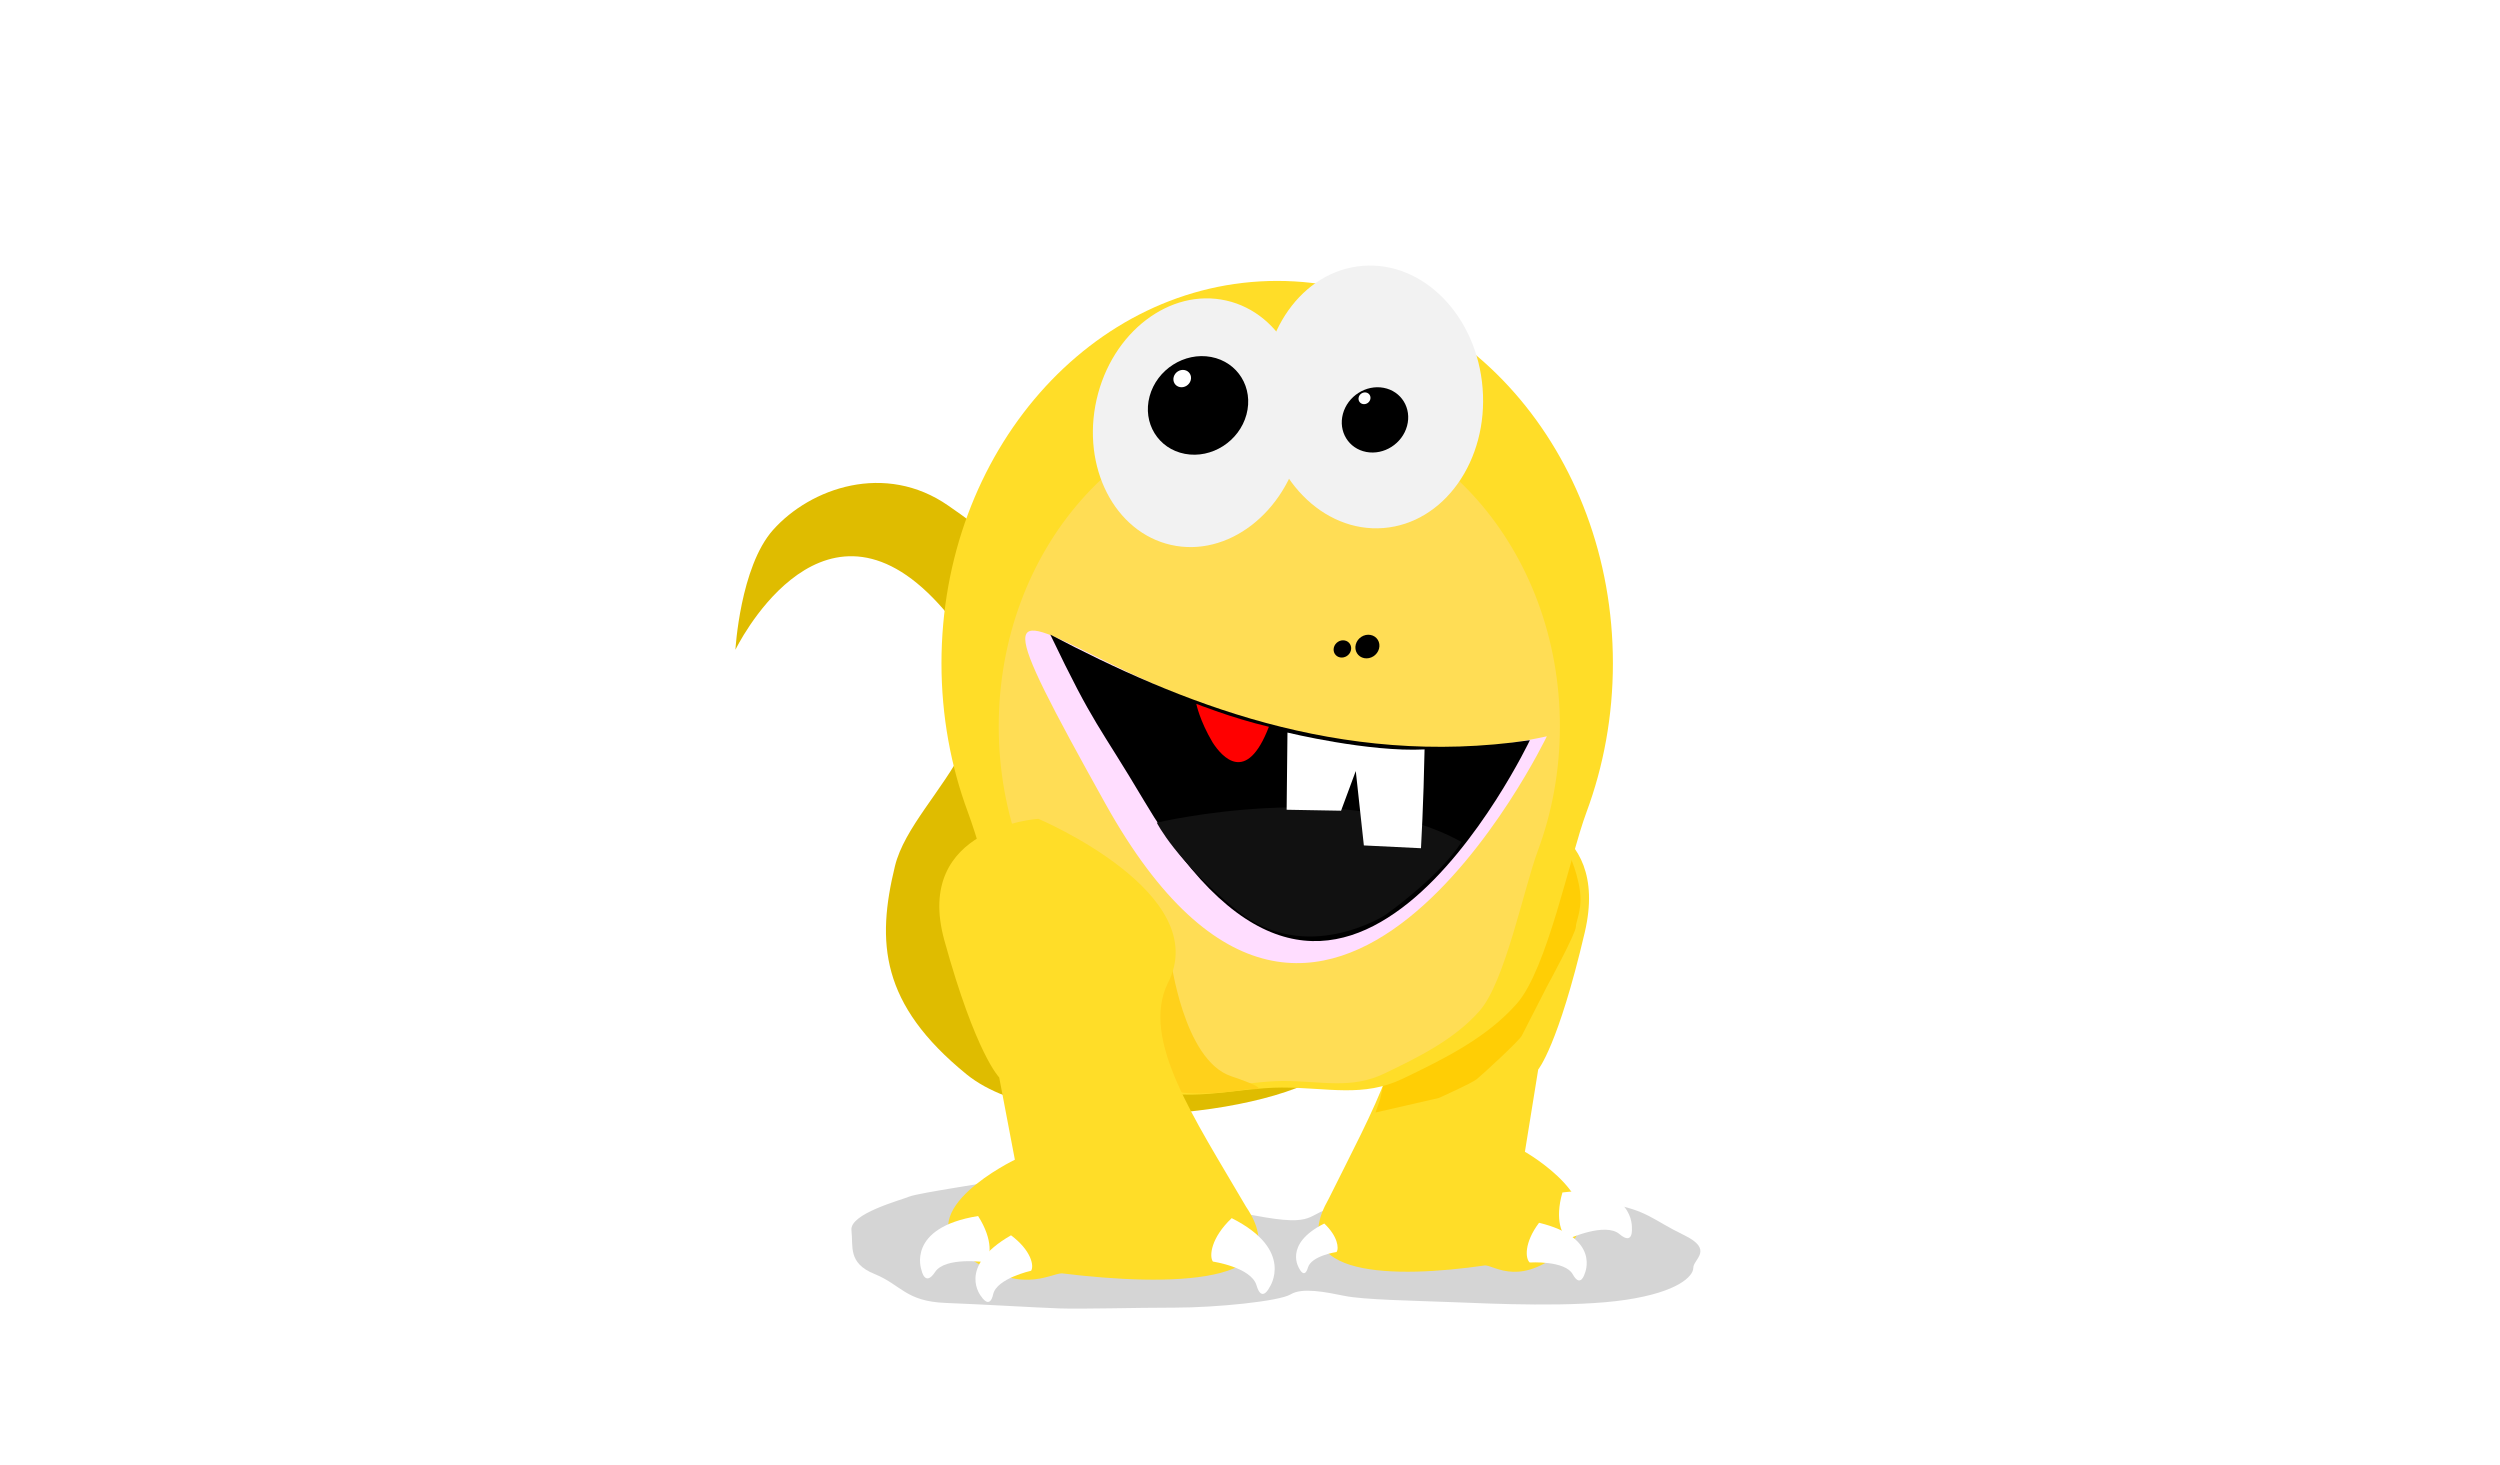 <?xml version="1.0" encoding="UTF-8" standalone="no"?>
<!-- Created with Inkscape (http://www.inkscape.org/) -->

<svg
   xmlns:dc="http://purl.org/dc/elements/1.1/"
   xmlns:cc="http://creativecommons.org/ns#"
   xmlns:rdf="http://www.w3.org/1999/02/22-rdf-syntax-ns#"
   xmlns:svg="http://www.w3.org/2000/svg"
   xmlns="http://www.w3.org/2000/svg"
   xmlns:xlink="http://www.w3.org/1999/xlink"
   xmlns:sodipodi="http://sodipodi.sourceforge.net/DTD/sodipodi-0.dtd"
   xmlns:inkscape="http://www.inkscape.org/namespaces/inkscape"
   width="1024"
   height="600"
   id="svg2985"
   version="1.1"
   inkscape:version="0.48.3.1 r9886"
   sodipodi:docname="osoGordo_original.svg"
   inkscape:export-filename="/home/diego/Mis producciones/juego/pics/osoGordo_original.png"
   inkscape:export-xdpi="90"
   inkscape:export-ydpi="90">
  <defs
     id="defs2987">
    <linearGradient
       id="linearGradient4566">
      <stop
         style="stop-color:#931be4;stop-opacity:1;"
         offset="0"
         id="stop4568" />
      <stop
         style="stop-color:#000000;stop-opacity:1;"
         offset="1"
         id="stop4570" />
    </linearGradient>
    <filter
       id="filter4347"
       inkscape:label="Drop Shadow"
       color-interpolation-filters="sRGB">
      <feFlood
         id="feFlood4349"
         flood-opacity="0.465"
         flood-color="rgb(0,0,0)"
         result="flood" />
      <feComposite
         id="feComposite4351"
         in2="SourceGraphic"
         in="flood"
         operator="in"
         result="composite1" />
      <feGaussianBlur
         id="feGaussianBlur4353"
         stdDeviation="1"
         result="blur" />
      <feOffset
         id="feOffset4355"
         dx="0.7"
         dy="1.2"
         result="offset" />
      <feComposite
         id="feComposite4357"
         in2="offset"
         in="SourceGraphic"
         operator="over"
         result="composite2" />
    </filter>
    <filter
       color-interpolation-filters="sRGB"
       id="filter4347-9"
       inkscape:label="Drop Shadow">
      <feFlood
         id="feFlood4349-7"
         flood-opacity="0.465"
         flood-color="rgb(0,0,0)"
         result="flood" />
      <feComposite
         id="feComposite4351-4"
         in2="SourceGraphic"
         in="flood"
         operator="in"
         result="composite1" />
      <feGaussianBlur
         id="feGaussianBlur4353-1"
         stdDeviation="1"
         result="blur" />
      <feOffset
         id="feOffset4355-5"
         dx="0.7"
         dy="1.2"
         result="offset" />
      <feComposite
         id="feComposite4357-5"
         in2="offset"
         in="SourceGraphic"
         operator="over"
         result="composite2" />
    </filter>
    <filter
       color-interpolation-filters="sRGB"
       id="filter4347-1"
       inkscape:label="Drop Shadow">
      <feFlood
         id="feFlood4349-9"
         flood-opacity="0.465"
         flood-color="rgb(0,0,0)"
         result="flood" />
      <feComposite
         id="feComposite4351-2"
         in2="SourceGraphic"
         in="flood"
         operator="in"
         result="composite1" />
      <feGaussianBlur
         id="feGaussianBlur4353-2"
         stdDeviation="1"
         result="blur" />
      <feOffset
         id="feOffset4355-7"
         dx="0.7"
         dy="1.2"
         result="offset" />
      <feComposite
         id="feComposite4357-6"
         in2="offset"
         in="SourceGraphic"
         operator="over"
         result="composite2" />
    </filter>
    <linearGradient
       inkscape:collect="always"
       xlink:href="#linearGradient4566"
       id="linearGradient4572"
       x1="529.362"
       y1="715.197"
       x2="526.829"
       y2="360.6"
       gradientUnits="userSpaceOnUse"
       gradientTransform="matrix(1.061,0,0,1.061,-18.565,49.621)" />
    <linearGradient
       inkscape:collect="always"
       xlink:href="#linearGradient4566"
       id="linearGradient4582"
       x1="0"
       y1="351.736"
       x2="182.364"
       y2="351.736"
       gradientUnits="userSpaceOnUse"
       gradientTransform="matrix(1.061,0,0,1.061,-18.565,49.621)" />
    <linearGradient
       inkscape:collect="always"
       xlink:href="#linearGradient4566-6"
       id="linearGradient4582-0"
       x1="0"
       y1="351.736"
       x2="182.364"
       y2="351.736"
       gradientUnits="userSpaceOnUse" />
    <linearGradient
       id="linearGradient4566-6">
      <stop
         style="stop-color:#931be4;stop-opacity:1;"
         offset="0"
         id="stop4568-2" />
      <stop
         style="stop-color:#000000;stop-opacity:1;"
         offset="1"
         id="stop4570-9" />
    </linearGradient>
    <linearGradient
       inkscape:collect="always"
       xlink:href="#linearGradient4566-6"
       id="linearGradient4626"
       x1="1081.52"
       y1="-148.499"
       x2="30.394"
       y2="750.657"
       gradientUnits="userSpaceOnUse"
       gradientTransform="matrix(1.061,0,0,1.061,-18.565,49.621)" />
    <linearGradient
       inkscape:collect="always"
       xlink:href="#linearGradient4566-4"
       id="linearGradient4582-3"
       x1="0"
       y1="351.736"
       x2="182.364"
       y2="351.736"
       gradientUnits="userSpaceOnUse"
       gradientTransform="matrix(1.061,0,0,1.061,-18.565,49.621)" />
    <linearGradient
       id="linearGradient4566-4">
      <stop
         style="stop-color:#931be4;stop-opacity:1;"
         offset="0"
         id="stop4568-9" />
      <stop
         style="stop-color:#000000;stop-opacity:1;"
         offset="1"
         id="stop4570-5" />
    </linearGradient>
    <linearGradient
       y2="361.336"
       x2="233.565"
       y1="351.736"
       x1="0"
       gradientTransform="matrix(-1.061,0,0,1.061,1081.028,50.341)"
       gradientUnits="userSpaceOnUse"
       id="linearGradient4643"
       xlink:href="#linearGradient4566-4"
       inkscape:collect="always" />
    <filter
       color-interpolation-filters="sRGB"
       inkscape:collect="always"
       id="filter3897"
       x="-0.102"
       width="1.204"
       y="-0.095"
       height="1.19">
      <feGaussianBlur
         inkscape:collect="always"
         stdDeviation="2.455"
         id="feGaussianBlur3899" />
    </filter>
    <filter
       color-interpolation-filters="sRGB"
       inkscape:collect="always"
       id="filter3947">
      <feGaussianBlur
         inkscape:collect="always"
         stdDeviation="1.499"
         id="feGaussianBlur3949" />
    </filter>
    <filter
       color-interpolation-filters="sRGB"
       inkscape:collect="always"
       id="filter3969"
       x="-0.084"
       width="1.168"
       y="-0.223"
       height="1.446">
      <feGaussianBlur
         inkscape:collect="always"
         stdDeviation="12.704"
         id="feGaussianBlur3971" />
    </filter>
  </defs>
  <sodipodi:namedview
     id="base"
     pagecolor="#ffffff"
     bordercolor="#666666"
     borderopacity="1.0"
     inkscape:pageopacity="0.0"
     inkscape:pageshadow="2"
     inkscape:zoom="0.83331485"
     inkscape:cx="524.18402"
     inkscape:cy="288.93102"
     inkscape:current-layer="g4153-1-0"
     inkscape:document-units="px"
     showgrid="false"
     inkscape:window-width="1278"
     inkscape:window-height="727"
     inkscape:window-x="0"
     inkscape:window-y="25"
     inkscape:window-maximized="1" />
  <g
     id="layer1"
     inkscape:label="Layer 1"
     inkscape:groupmode="layer"
     transform="translate(0,-168)">
    <path
       style="opacity:0.404;fill:#000000;fill-opacity:1;stroke:none;filter:url(#filter3969)"
       d="m 413.523,494.477 c -3.302,2.476 -36.317,14.032 -40.444,18.159 -4.127,4.127 -25.587,18.159 -24.762,35.492 0.825,17.333 -1.651,34.667 9.905,46.222 11.556,11.556 13.206,28.889 30.54,30.54 17.333,1.651 38.794,4.952 48.698,5.778 9.905,0.825 32.19,-0.825 49.524,-0.825 17.333,0 44.571,-6.603 49.524,-14.032 4.952,-7.429 14.857,-2.476 23.111,1.651 8.254,4.127 28.889,4.952 46.222,6.603 17.333,1.651 52,5.778 74.286,-2.476 22.286,-8.254 28.889,-24.762 28.889,-33.841 0,-9.079 9.079,-18.984 -4.127,-34.667 -13.206,-15.683 -15.683,-26.413 -32.19,-33.016 -16.508,-6.603 -33.841,-14.032 -52,-10.73 -18.159,3.302 -50.349,7.429 -64.381,14.032 -14.032,6.603 -7.429,22.286 -35.492,9.079 -28.063,-13.206 -47.873,-19.809 -54.476,-23.936 -6.603,-4.127 -52,-15.683 -52.825,-14.032 z"
       id="path3951"
       inkscape:connector-curvature="0"
       transform="matrix(0.956,0,0,0.388,15.759,459.227)" />
    <path
       style="fill:#ffdd28;fill-opacity:1;stroke:none"
       d="m 616.428,500.139 c 0,0 43.588,3.21 32.691,49.754 -10.897,46.544 -19.07,56.173 -19.07,56.173 l -5.448,33.704 c 0,0 36.777,20.864 17.708,38.519 -19.07,17.655 -29.967,8.025 -34.053,8.025 -36.887,5.362 -82.495,5.025 -64.019,-27.284 18.172,-36.662 36.648,-68.408 27.242,-91.482 -16.345,-36.914 44.95,-67.408 44.95,-67.408 z"
       id="path3784"
       inkscape:connector-curvature="0"
       sodipodi:nodetypes="csccscccc" />
    <path
       style="fill:#ffce05;fill-opacity:1;stroke:none;filter:url(#filter3947)"
       d="m 590.158,574.445 -2.889,13.619 -2.063,6.19 28.889,-7.016 c 0,0 14.857,-7.016 17.333,-9.079 2.476,-2.063 19.397,-18.571 20.635,-21.048 1.238,-2.476 11.556,-23.936 11.556,-23.936 0,0 13.206,-25.587 13.206,-28.889 0,-3.302 3.714,-9.079 1.238,-21.048 -2.476,-11.968 -6.19,-17.333 -6.19,-17.333 0,0 -9.079,12.794 -9.492,14.444 -0.413,1.651 -8.667,41.27 -21.46,54.889 -12.794,13.619 -28.063,25.587 -31.365,28.063 -3.302,2.476 -19.397,11.143 -19.397,11.143 z"
       id="path3901"
       inkscape:connector-curvature="0"
       transform="matrix(0.896,0,0,0.846,39.057,120.947)" />
    <path
       style="fill:#dfbc00;fill-opacity:1;stroke:none"
       d="m 547.681,603.542 c -16.174,19.851 -116.484,33.234 -151.797,4.485 -35.313,-28.749 -36.904,-54.113 -29.308,-85.282 7.596,-31.17 62.8,-61.589 15.547,-109.86 -47.253,-48.271 -80.897,21.263 -80.897,21.263 0,0 1.933,-33.957 15.418,-49.088 15.356,-17.229 45.959,-27.926 71.802,-9.935 25.844,17.991 65.397,46.698 48.303,110.112 -12.012,44.564 121.561,-2.627 142.602,42.264 11.442,24.412 -31.671,76.041 -31.671,76.041 z"
       id="path4079"
       inkscape:connector-curvature="0"
       sodipodi:nodetypes="cssscssssc" />
    <path
       style="fill:#ffdd28;fill-opacity:1;fill-rule:evenodd;stroke:none"
       d="m 660.647,439.666 c 0,21.623 -3.848,42.222 -10.806,60.959 -6.958,18.736 -16.072,64.257 -28.514,78.427 -12.442,14.17 -30.122,22.773 -46.574,30.697 -16.451,7.925 -30.719,3.713 -49.705,3.713 -18.986,0 -40.893,7.077 -57.344,-0.848 -16.451,-7.925 -28.402,-19.392 -40.844,-33.562 -12.442,-14.17 -23.466,-59.691 -30.424,-78.427 -6.958,-18.736 -10.806,-39.336 -10.806,-60.959 0,-21.623 3.848,-42.222 10.806,-60.959 6.958,-18.736 17.027,-35.609 29.469,-49.779 12.442,-14.17 27.257,-25.637 43.709,-33.562 16.451,-7.925 34.539,-12.307 53.525,-12.307 18.986,0 37.073,4.382 53.525,12.307 16.451,7.925 31.267,19.392 43.709,33.562 12.442,14.17 22.511,31.043 29.469,49.779 6.958,18.736 10.806,39.336 10.806,60.959 z"
       id="path2993"
       inkscape:connector-curvature="0"
       sodipodi:nodetypes="sssssssssssssssss" />
    <path
       style="fill:#ffdd55;fill-opacity:1;fill-rule:evenodd;stroke:none"
       d="m 638.934,465.516 c 0,18.072 -3.216,35.289 -9.032,50.949 -5.816,15.66 -13.433,53.706 -23.832,65.549 -10.399,11.843 -25.176,19.033 -38.926,25.657 -13.75,6.624 -25.675,3.103 -41.543,3.103 -15.868,0 -34.178,5.915 -47.928,-0.709 -13.75,-6.623 -23.738,-16.208 -34.137,-28.051 -10.399,-11.843 -19.613,-49.889 -25.428,-65.549 -5.816,-15.66 -9.032,-32.877 -9.032,-50.949 0,-18.072 3.216,-35.289 9.032,-50.949 5.816,-15.66 14.231,-29.762 24.63,-41.606 10.399,-11.843 22.782,-21.428 36.532,-28.051 13.75,-6.623 28.867,-10.286 44.736,-10.286 15.868,0 30.986,3.663 44.736,10.286 13.75,6.624 26.133,16.208 36.532,28.051 10.399,11.843 18.815,25.946 24.63,41.606 5.816,15.66 9.032,32.877 9.032,50.949 z"
       id="path2993-9"
       inkscape:connector-curvature="0"
       sodipodi:nodetypes="sssssssssssssssss" />
    <path
       style="fill:#ffd11b;fill-opacity:1;stroke:none;filter:url(#filter3897)"
       d="m 469.654,482.998 c 0,0 5.778,46.635 27.651,54.063 21.873,7.428 8.667,5.778 8.667,5.778 0,0 -28.889,5.365 -40.444,-0.825 -11.556,-6.19 -12.794,-21.873 -13.206,-25.587 -0.413,-3.714 0.413,-28.889 0.825,-30.54 0.413,-1.651 16.508,-2.889 16.508,-2.889 z"
       id="path3891"
       inkscape:connector-curvature="0"
       transform="matrix(0.896,0,0,0.896,58.655,127.596)" />
    <path
       style="fill:#ffdd28;fill-opacity:1;stroke:none"
       d="m 425.321,503.388 c 0,0 -51.359,3.21 -38.519,49.754 12.84,46.544 22.469,56.173 22.469,56.173 l 6.42,33.704 c 0,0 -43.334,20.864 -20.864,38.519 22.469,17.654 35.309,8.025 40.124,8.025 43.464,5.362 97.202,5.025 75.433,-27.284 -21.412,-36.662 -43.182,-68.408 -32.099,-91.482 19.259,-36.914 -52.964,-67.408 -52.964,-67.408 z"
       id="path3784-7"
       inkscape:connector-curvature="0"
       sodipodi:nodetypes="csccscccc" />
    <path
       style="fill:#f2f2f2;fill-opacity:1;stroke:none"
       d="m 607.279,327.062 c 1.165,14.828 -2.801,28.647 -10.155,39.002 -7.354,10.355 -18.095,17.246 -30.481,18.219 -12.386,0.973 -24.071,-4.157 -32.951,-13.237 -8.88,-9.08 -14.955,-22.11 -16.119,-36.938 -1.165,-14.828 2.801,-28.647 10.155,-39.002 7.354,-10.355 18.095,-17.246 30.481,-18.219 12.386,-0.973 24.071,4.157 32.951,13.237 8.88,9.08 14.955,22.11 16.119,36.938 z"
       id="path3804"
       inkscape:connector-curvature="0"
       sodipodi:nodetypes="sssssssss" />
    <path
       style="fill:#f2f2f2;fill-opacity:1;stroke:none"
       d="m 532.761,350.596 c -3.123,13.82 -10.63,25.275 -20.242,32.622 -9.612,7.347 -21.329,10.587 -32.873,7.979 -11.544,-2.609 -20.729,-10.572 -26.248,-21.339 -5.518,-10.766 -7.37,-24.336 -4.247,-38.156 3.123,-13.82 10.63,-25.275 20.242,-32.622 9.612,-7.347 21.329,-10.587 32.873,-7.979 11.544,2.609 20.729,10.572 26.248,21.339 5.518,10.766 7.37,24.336 4.247,38.156 z"
       id="path3804-3"
       inkscape:connector-curvature="0"
       sodipodi:nodetypes="sssssssss" />
    <path
       style="fill:#000000;fill-opacity:1;stroke:none"
       d="m 576.329,342.466 c -0.981,3.628 -3.34,6.634 -6.36,8.563 -3.02,1.929 -6.701,2.779 -10.328,2.094 -3.627,-0.685 -6.513,-2.775 -8.247,-5.601 -1.734,-2.826 -2.316,-6.388 -1.334,-10.016 0.981,-3.628 3.34,-6.634 6.36,-8.563 3.02,-1.929 6.701,-2.779 10.328,-2.094 3.627,0.685 6.513,2.775 8.247,5.601 1.734,2.826 2.316,6.388 1.334,10.016 z"
       id="path3804-3-6"
       inkscape:connector-curvature="0"
       sodipodi:nodetypes="sssssssss" />
    <path
       style="fill:#000000;fill-opacity:1;stroke:none"
       d="m 510.552,337.803 c -1.482,5.479 -5.044,10.02 -9.605,12.933 -4.561,2.913 -10.121,4.197 -15.599,3.163 -5.478,-1.034 -9.836,-4.191 -12.455,-8.46 -2.619,-4.268 -3.497,-9.648 -2.015,-15.127 1.482,-5.479 5.044,-10.02 9.605,-12.933 4.561,-2.913 10.121,-4.197 15.599,-3.163 5.478,1.034 9.836,4.191 12.455,8.46 2.619,4.268 3.497,9.648 2.015,15.127 z"
       id="path3804-3-6-2"
       inkscape:connector-curvature="0"
       sodipodi:nodetypes="sssssssss" />
    <path
       style="fill:#ffddff;fill-opacity:1;stroke:none"
       d="M 633.592,469.588 C 469.061,505.594 362.816,335.729 452.799,497.243 542.782,658.758 633.592,469.588 633.592,469.588 z"
       id="path3861"
       inkscape:connector-curvature="0"
       sodipodi:nodetypes="csc" />
    <path
       style="fill:#000000;fill-opacity:1;stroke:none"
       d="m 626.64,471.19 c -78.307,11.575 -144.487,-16.019 -196.436,-43.257 18.27,38.165 19.474,36.159 38.62,68.413 41.399,69.743 78.763,64.987 108.014,41.506 29.251,-23.481 49.803,-66.662 49.803,-66.662 z"
       id="path3861-8"
       inkscape:connector-curvature="0"
       sodipodi:nodetypes="ccssc" />
    <path
       style="fill:#ff0000;fill-opacity:1;stroke:none"
       d="m 490.008,456.284 c 0,0 14.487,5.811 29.726,9.406 -9.135,23.857 -19.18,12.42 -23.051,6.41 -5.353,-9.023 -6.675,-15.815 -6.675,-15.815 z"
       id="path4023-9"
       inkscape:connector-curvature="0"
       sodipodi:nodetypes="cccc"
       inkscape:transform-center-x="6.1989162"
       inkscape:transform-center-y="11.745422" />
    <path
       style="fill:#111111;fill-opacity:1;stroke:none"
       d="m 473.824,504.966 c 0,0 77.354,-18.459 124.821,7.911 -9.23,14.504 -31.205,29.887 -31.205,29.887 0,0 -32.463,20.992 -60.652,-1.758 -25.052,-20.217 -32.963,-36.04 -32.963,-36.04 z"
       id="path4023"
       inkscape:connector-curvature="0"
       sodipodi:nodetypes="cccsc" />
    <path
       style="fill:#ffffff;fill-opacity:1;stroke:none"
       d="m 487.726,323.725 c -0.261,0.964 -0.888,1.763 -1.69,2.276 -0.803,0.513 -1.781,0.739 -2.745,0.557 -0.964,-0.182 -1.731,-0.738 -2.192,-1.489 -0.461,-0.751 -0.615,-1.698 -0.355,-2.662 0.261,-0.964 0.888,-1.763 1.69,-2.276 0.803,-0.513 1.781,-0.739 2.745,-0.557 0.964,0.182 1.731,0.738 2.192,1.489 0.461,0.751 0.615,1.698 0.355,2.662 z"
       id="path3804-3-6-2-8"
       inkscape:connector-curvature="0"
       sodipodi:nodetypes="sssssssss"
       inkscape:transform-center-x="-2.6044817"
       inkscape:transform-center-y="11.405817" />
    <path
       style="fill:#ffffff;fill-opacity:1;stroke:none"
       d="m 561.267,331.584 c -0.177,0.654 -0.602,1.195 -1.146,1.543 -0.544,0.347 -1.207,0.501 -1.861,0.377 -0.653,-0.123 -1.173,-0.5 -1.486,-1.009 -0.312,-0.509 -0.417,-1.151 -0.24,-1.805 0.177,-0.654 0.602,-1.195 1.146,-1.543 0.544,-0.347 1.207,-0.501 1.861,-0.377 0.653,0.123 1.173,0.5 1.486,1.009 0.312,0.509 0.417,1.151 0.24,1.805 z"
       id="path3804-3-6-2-8-3"
       inkscape:connector-curvature="0"
       sodipodi:nodetypes="sssssssss"
       inkscape:transform-center-x="-1.765433"
       inkscape:transform-center-y="7.7313597" />
    <g
       id="g4153-1-2"
       transform="matrix(0.867,-0.225,0.225,0.867,-77.188,266.391)"
       style="fill:#ffffff"
       inkscape:transform-center-x="10.305856"
       inkscape:transform-center-y="2.0163574">
      <path
         sodipodi:nodetypes="ccscc"
         transform="translate(0,68)"
         inkscape:connector-curvature="0"
         id="path4107-3-5"
         d="m 665.596,554.612 c -6.731,11.301 -5.14,19.443 -2.626,21.199 0,0 18.197,-3.189 23.075,3.752 4.878,6.941 6.191,-1.126 6.191,-1.126 0,0 6.566,-19.51 -26.639,-23.825 z"
         style="fill:#ffffff;fill-opacity:1;stroke:none" />
    </g>
    <g
       id="g4153-1"
       transform="matrix(0.778,0.084,-0.084,0.778,164.861,128.548)"
       style="fill:#ffffff">
      <path
         sodipodi:nodetypes="ccscc"
         transform="translate(0,68)"
         inkscape:connector-curvature="0"
         id="path4107-3"
         d="m 665.596,554.612 c -6.731,11.301 -5.14,19.443 -2.626,21.199 0,0 18.197,-3.189 23.075,3.752 4.878,6.941 6.191,-1.126 6.191,-1.126 0,0 6.566,-19.51 -26.639,-23.825 z"
         style="fill:#ffffff;fill-opacity:1;stroke:none" />
    </g>
    <g
       id="g4153-1-0"
       transform="matrix(-0.536,0.183,0.171,0.573,792.72,190.593)"
       style="fill:#ffffff">
      <path
         sodipodi:nodetypes="ccscc"
         transform="translate(0,68)"
         inkscape:connector-curvature="0"
         id="path4107-3-53"
         d="m 665.596,554.612 c -6.731,11.301 -5.14,19.443 -2.626,21.199 0,0 18.197,-3.189 23.075,3.752 4.878,6.941 6.191,-1.126 6.191,-1.126 0,0 6.566,-19.51 -26.639,-23.825 z"
         style="fill:#ffffff;fill-opacity:1;stroke:none" />
    </g>
    <g
       id="g4153-1-2-7"
       transform="matrix(-0.896,0.028,0.028,0.896,979.57,89.586)"
       style="fill:#ffffff"
       inkscape:transform-center-x="-11.322307"
       inkscape:transform-center-y="-0.87265053">
      <path
         sodipodi:nodetypes="ccscc"
         transform="translate(0,68)"
         inkscape:connector-curvature="0"
         id="path4107-3-5-7"
         d="m 665.596,554.612 c -6.731,11.301 -5.14,19.443 -2.626,21.199 0,0 18.197,-3.189 23.075,3.752 4.878,6.941 6.191,-1.126 6.191,-1.126 0,0 6.566,-19.51 -26.639,-23.825 z"
         style="fill:#ffffff;fill-opacity:1;stroke:none" />
    </g>
    <g
       id="g4153-1-28"
       transform="matrix(-0.722,0.299,0.299,0.722,708.511,25.437)"
       style="fill:#ffffff">
      <path
         sodipodi:nodetypes="ccscc"
         transform="translate(0,68)"
         inkscape:connector-curvature="0"
         id="path4107-3-6"
         d="m 665.596,554.612 c -6.731,11.301 -5.14,19.443 -2.626,21.199 0,0 18.197,-3.189 23.075,3.752 4.878,6.941 6.191,-1.126 6.191,-1.126 0,0 6.566,-19.51 -26.639,-23.825 z"
         style="fill:#ffffff;fill-opacity:1;stroke:none" />
    </g>
    <g
       id="g4153-1-0-6"
       transform="matrix(0.817,0.28,-0.262,0.874,123.835,-63.578)"
       style="fill:#ffffff">
      <path
         sodipodi:nodetypes="ccscc"
         transform="translate(0,68)"
         inkscape:connector-curvature="0"
         id="path4107-3-53-1"
         d="m 665.596,554.612 c -6.731,11.301 -5.14,19.443 -2.626,21.199 0,0 18.197,-3.189 23.075,3.752 4.878,6.941 6.191,-1.126 6.191,-1.126 0,0 6.566,-19.51 -26.639,-23.825 z"
         style="fill:#ffffff;fill-opacity:1;stroke:none" />
    </g>
    <path
       style="fill:#000000;fill-opacity:1;stroke:none"
       d="m 553.317,434.46 c -0.259,0.959 -0.883,1.754 -1.682,2.264 -0.798,0.51 -1.772,0.735 -2.731,0.554 -0.959,-0.181 -1.722,-0.734 -2.181,-1.481 -0.458,-0.747 -0.612,-1.689 -0.353,-2.648 0.259,-0.959 0.883,-1.754 1.682,-2.264 0.798,-0.51 1.772,-0.735 2.731,-0.554 0.959,0.181 1.722,0.734 2.18,1.481 0.458,0.747 0.612,1.689 0.353,2.648 z"
       id="path3804-3-6-1"
       inkscape:connector-curvature="0"
       sodipodi:nodetypes="sssssssss" />
    <path
       style="fill:#000000;fill-opacity:1;stroke:none"
       d="m 564.841,433.724 c -0.355,1.313 -1.209,2.401 -2.302,3.1 -1.093,0.698 -2.426,1.006 -3.738,0.758 -1.313,-0.248 -2.357,-1.005 -2.985,-2.027 -0.628,-1.023 -0.838,-2.312 -0.483,-3.625 0.355,-1.313 1.209,-2.401 2.302,-3.1 1.093,-0.698 2.426,-1.006 3.739,-0.758 1.313,0.248 2.357,1.005 2.985,2.027 0.628,1.023 0.838,2.312 0.483,3.625 z"
       id="path3804-3-6-1-3"
       inkscape:connector-curvature="0"
       sodipodi:nodetypes="sssssssss" />
    <path
       style="fill:#ffffff;fill-opacity:1;stroke:none"
       d="m 527.345,468.058 -0.34,31.615 22.297,0.398 6.023,-16.259 3.312,30.476 23.4,1.145 c 0,0 1.057,-18.484 1.466,-40.474 -22.87,1.192 -56.158,-6.902 -56.158,-6.902 z"
       id="path3881"
       inkscape:connector-curvature="0"
       sodipodi:nodetypes="cccccccc" />
  </g>
</svg>
